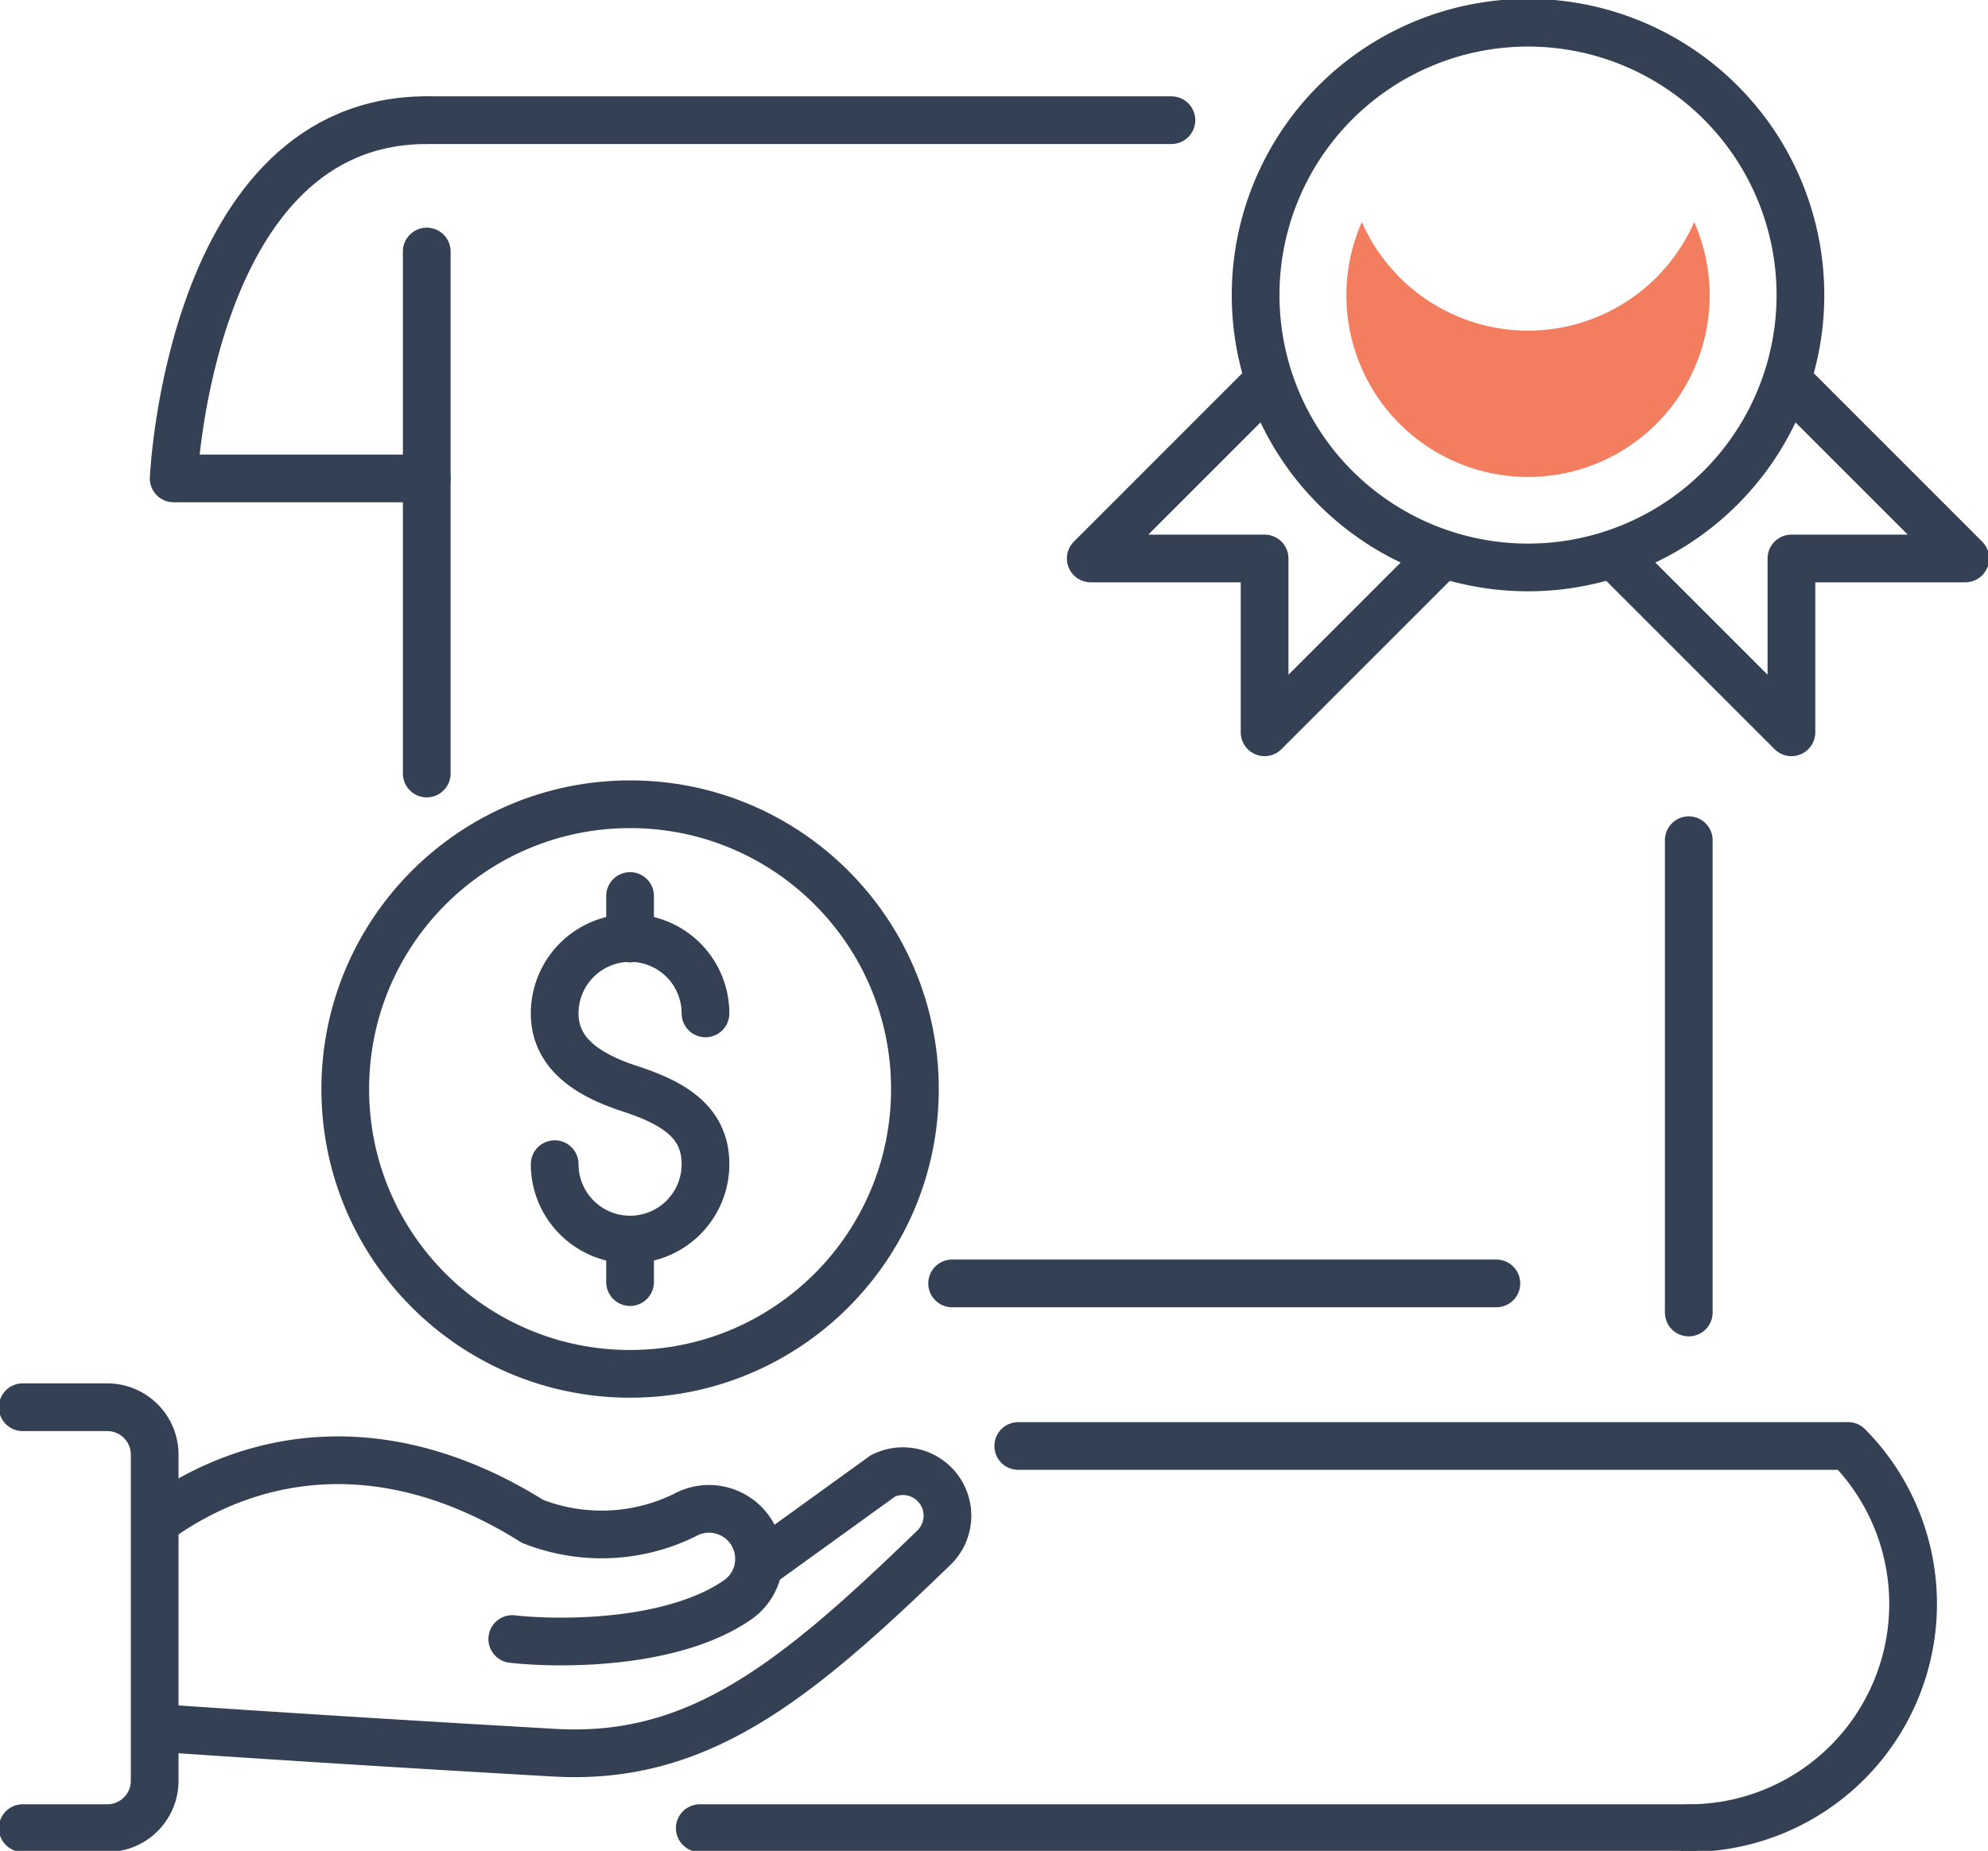 <svg xmlns="http://www.w3.org/2000/svg" xmlns:xlink="http://www.w3.org/1999/xlink" width="125" height="116.391" viewBox="0 0 125 116.391">
  <defs>
    <clipPath id="clip-path">
      <rect id="Rectángulo_25627" data-name="Rectángulo 25627" width="125" height="116.391" fill="none"/>
    </clipPath>
  </defs>
  <g id="Grupo_58894" data-name="Grupo 58894" transform="translate(0)">
    <g id="Grupo_24951" data-name="Grupo 24951" transform="translate(0 0)" clip-path="url(#clip-path)">
      <path id="Trazado_64730" data-name="Trazado 64730" d="M117.254,18.628a17.128,17.128,0,1,0-17.129,17.129A17.128,17.128,0,0,0,117.254,18.628Z" transform="translate(-4.048 -0.073)" fill="none" stroke="#344154" stroke-linecap="round" stroke-linejoin="round" stroke-width="3"/>
      <path id="Trazado_64731" data-name="Trazado 64731" d="M100.419,21.51a11.434,11.434,0,0,1-10.45-6.83,11.421,11.421,0,1,0,20.9,0,11.431,11.431,0,0,1-10.449,6.83" transform="translate(-4.341 -0.716)" fill="#f37e5f"/>
      <path id="Trazado_64732" data-name="Trazado 64732" d="M106.885,36.32l10.969,10.969V36.357h10.932L117.817,25.387" transform="translate(-5.214 -1.238)" fill="none" stroke="#344154" stroke-linecap="round" stroke-linejoin="round" stroke-width="3"/>
      <path id="Trazado_64733" data-name="Trazado 64733" d="M94,36.32,83.031,47.289V36.357H72.1L83.068,25.387" transform="translate(-3.517 -1.238)" fill="none" stroke="#344154" stroke-linecap="round" stroke-linejoin="round" stroke-width="3"/>
      <line id="Línea_154" data-name="Línea 154" x2="34.222" transform="translate(59.866 80.707)" fill="none" stroke="#344154" stroke-linecap="round" stroke-linejoin="round" stroke-width="3"/>
      <line id="Línea_155" data-name="Línea 155" y2="29.702" transform="translate(106.185 52.836)" fill="none" stroke="#344154" stroke-linecap="round" stroke-linejoin="round" stroke-width="3"/>
      <line id="Línea_156" data-name="Línea 156" x2="46.822" transform="translate(26.833 7.558)" fill="none" stroke="#344154" stroke-linecap="round" stroke-linejoin="round" stroke-width="3"/>
      <line id="Línea_157" data-name="Línea 157" y1="32.827" transform="translate(26.833 15.816)" fill="none" stroke="#344154" stroke-linecap="round" stroke-linejoin="round" stroke-width="3"/>
      <path id="Trazado_64734" data-name="Trazado 64734" d="M108.441,120.859H46.255" transform="translate(-2.256 -5.895)" fill="none" stroke="#344154" stroke-linecap="round" stroke-linejoin="round" stroke-width="3"/>
      <path id="Trazado_64735" data-name="Trazado 64735" d="M109.468,119.627a14.106,14.106,0,0,0,10.02-24.034H67.308" transform="translate(-3.283 -4.663)" fill="none" stroke="#344154" stroke-linecap="round" stroke-linejoin="round" stroke-width="3"/>
      <path id="Trazado_64736" data-name="Trazado 64736" d="M27.393,30.475H11.481s.993-22.53,15.912-22.53" transform="translate(-0.56 -0.388)" fill="none" stroke="#344154" stroke-linecap="round" stroke-linejoin="round" stroke-width="3"/>
      <path id="Trazado_64737" data-name="Trazado 64737" d="M32.72,107.779c2.669.308,9.991.449,14.2-2.483a3.145,3.145,0,0,0-3.37-5.3,11.855,11.855,0,0,1-9.552.385c-8.913-5.592-17.249-4.6-23.538-.122" transform="translate(-0.51 -4.709)" fill="none" stroke="#344154" stroke-linecap="round" stroke-linejoin="round" stroke-width="3"/>
      <path id="Trazado_64738" data-name="Trazado 64738" d="M10.464,113.407s10.169.717,24.923,1.557c8.987.512,15.069-4.392,23.823-12.873a2.8,2.8,0,0,0-3.191-4.53l-7.788,5.624" transform="translate(-0.51 -4.745)" fill="none" stroke="#344154" stroke-linecap="round" stroke-linejoin="round" stroke-width="3"/>
      <path id="Trazado_64739" data-name="Trazado 64739" d="M1.5,119.5H6.819a2.981,2.981,0,0,0,2.98-2.98V96.012a2.981,2.981,0,0,0-2.98-2.98H1.5" transform="translate(-0.073 -4.538)" fill="none" stroke="#344154" stroke-linecap="round" stroke-linejoin="round" stroke-width="3"/>
      <path id="Trazado_64740" data-name="Trazado 64740" d="M36.665,76.234a4.741,4.741,0,1,0,9.482,0c0-2.618-1.943-3.828-4.741-4.741-2.489-.812-4.741-2.122-4.741-4.741a4.741,4.741,0,1,1,9.482,0" transform="translate(-1.788 -3.025)" fill="none" stroke="#344154" stroke-linecap="round" stroke-linejoin="round" stroke-width="3"/>
      <line id="Línea_158" data-name="Línea 158" y2="2.676" transform="translate(39.617 56.344)" fill="none" stroke="#344154" stroke-linecap="round" stroke-linejoin="round" stroke-width="3"/>
      <line id="Línea_159" data-name="Línea 159" y2="2.675" transform="translate(39.617 77.95)" fill="none" stroke="#344154" stroke-linecap="round" stroke-linejoin="round" stroke-width="3"/>
      <ellipse id="Elipse_59" data-name="Elipse 59" cx="17.91" cy="17.91" rx="17.91" ry="17.91" transform="translate(21.708 50.575)" fill="none" stroke="#344154" stroke-linecap="round" stroke-linejoin="round" stroke-width="3"/>
    </g>
  </g>
</svg>
